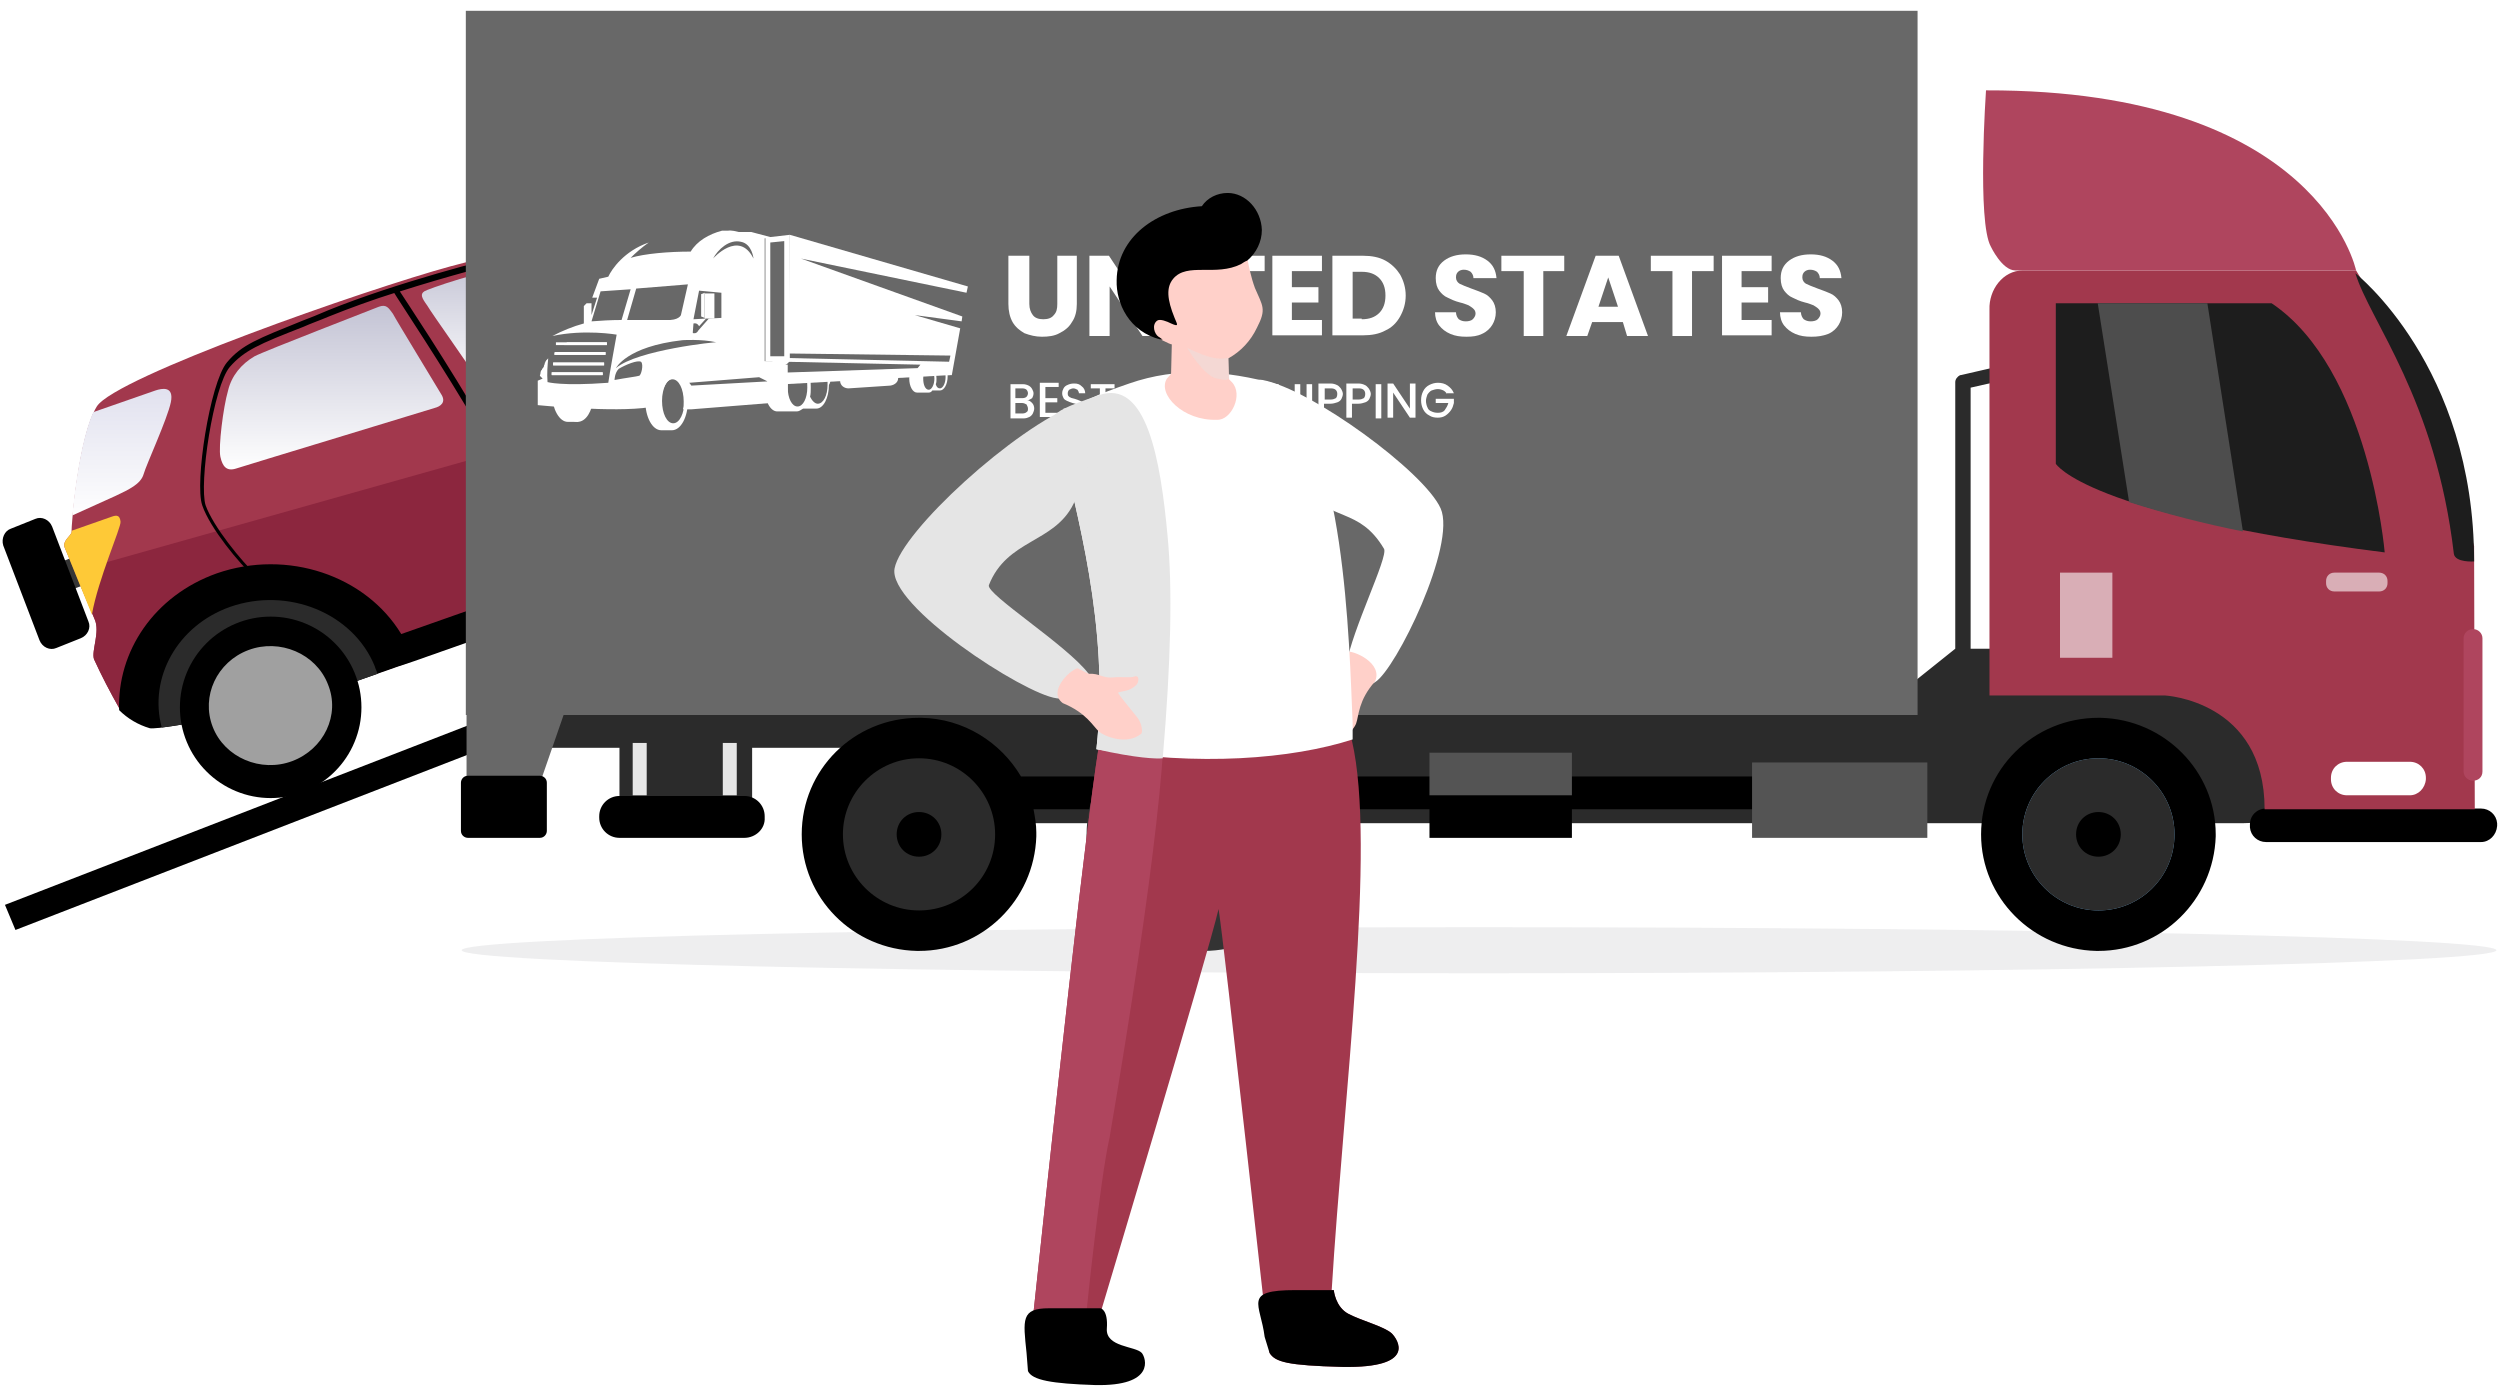 <svg xmlns="http://www.w3.org/2000/svg" xmlns:xlink="http://www.w3.org/1999/xlink" width="360" zoomAndPan="magnify" viewBox="0 0 270 150" height="200" preserveAspectRatio="xMidYMid meet" version="1.0"><defs><clipPath id="583be93f5a"><path d="M 45 28 L 80 28 L 80 43 L 45 43 Z M 45 28 " clip-rule="nonzero"/></clipPath><clipPath id="c6869e3409"><path d="M 57.59 28.227 C 59.625 27.848 64.449 28.375 68.297 29.43 C 72.145 30.488 77.949 32.297 78.629 32.598 C 79.309 32.898 80.211 34.105 78.477 34.707 C 76.742 35.312 53.816 41.945 52.988 42.172 C 52.156 42.398 51.855 41.566 51.254 40.512 C 50.648 39.457 46.652 33.879 46.125 32.973 C 45.523 32.145 45.371 31.77 45.824 31.465 C 46.125 31.242 51.855 29.207 57.59 28.227 Z M 57.59 28.227 " clip-rule="nonzero"/></clipPath><linearGradient x1="-115.227" gradientTransform="matrix(33.919, 0, 0, -14.104, 3970.89, 6624.241)" y1="467.697" x2="-115.227" gradientUnits="userSpaceOnUse" y2="466.666" id="7779233957"><stop stop-opacity="1" stop-color="rgb(76.9%, 76.9%, 83.499%)" offset="0"/><stop stop-opacity="1" stop-color="rgb(77.069%, 77.069%, 83.621%)" offset="0.031"/><stop stop-opacity="1" stop-color="rgb(77.426%, 77.426%, 83.876%)" offset="0.047"/><stop stop-opacity="1" stop-color="rgb(77.798%, 77.798%, 84.142%)" offset="0.062"/><stop stop-opacity="1" stop-color="rgb(78.171%, 78.171%, 84.407%)" offset="0.078"/><stop stop-opacity="1" stop-color="rgb(78.543%, 78.543%, 84.674%)" offset="0.094"/><stop stop-opacity="1" stop-color="rgb(78.915%, 78.915%, 84.94%)" offset="0.109"/><stop stop-opacity="1" stop-color="rgb(79.288%, 79.288%, 85.205%)" offset="0.125"/><stop stop-opacity="1" stop-color="rgb(79.66%, 79.66%, 85.471%)" offset="0.141"/><stop stop-opacity="1" stop-color="rgb(80.032%, 80.032%, 85.738%)" offset="0.156"/><stop stop-opacity="1" stop-color="rgb(80.405%, 80.405%, 86.003%)" offset="0.172"/><stop stop-opacity="1" stop-color="rgb(80.777%, 80.777%, 86.269%)" offset="0.188"/><stop stop-opacity="1" stop-color="rgb(81.149%, 81.149%, 86.536%)" offset="0.203"/><stop stop-opacity="1" stop-color="rgb(81.522%, 81.522%, 86.801%)" offset="0.219"/><stop stop-opacity="1" stop-color="rgb(81.894%, 81.894%, 87.067%)" offset="0.234"/><stop stop-opacity="1" stop-color="rgb(82.266%, 82.266%, 87.332%)" offset="0.25"/><stop stop-opacity="1" stop-color="rgb(82.639%, 82.639%, 87.599%)" offset="0.266"/><stop stop-opacity="1" stop-color="rgb(83.011%, 83.011%, 87.865%)" offset="0.281"/><stop stop-opacity="1" stop-color="rgb(83.383%, 83.383%, 88.13%)" offset="0.297"/><stop stop-opacity="1" stop-color="rgb(83.755%, 83.755%, 88.397%)" offset="0.312"/><stop stop-opacity="1" stop-color="rgb(84.128%, 84.128%, 88.663%)" offset="0.328"/><stop stop-opacity="1" stop-color="rgb(84.5%, 84.5%, 88.928%)" offset="0.344"/><stop stop-opacity="1" stop-color="rgb(84.872%, 84.872%, 89.194%)" offset="0.359"/><stop stop-opacity="1" stop-color="rgb(85.245%, 85.245%, 89.461%)" offset="0.375"/><stop stop-opacity="1" stop-color="rgb(85.617%, 85.617%, 89.726%)" offset="0.391"/><stop stop-opacity="1" stop-color="rgb(85.989%, 85.989%, 89.992%)" offset="0.406"/><stop stop-opacity="1" stop-color="rgb(86.362%, 86.362%, 90.259%)" offset="0.422"/><stop stop-opacity="1" stop-color="rgb(86.734%, 86.734%, 90.524%)" offset="0.438"/><stop stop-opacity="1" stop-color="rgb(87.106%, 87.106%, 90.79%)" offset="0.453"/><stop stop-opacity="1" stop-color="rgb(87.479%, 87.479%, 91.055%)" offset="0.469"/><stop stop-opacity="1" stop-color="rgb(87.851%, 87.851%, 91.322%)" offset="0.484"/><stop stop-opacity="1" stop-color="rgb(88.223%, 88.223%, 91.588%)" offset="0.5"/><stop stop-opacity="1" stop-color="rgb(88.596%, 88.596%, 91.853%)" offset="0.516"/><stop stop-opacity="1" stop-color="rgb(88.968%, 88.968%, 92.119%)" offset="0.531"/><stop stop-opacity="1" stop-color="rgb(89.34%, 89.34%, 92.386%)" offset="0.547"/><stop stop-opacity="1" stop-color="rgb(89.713%, 89.713%, 92.651%)" offset="0.562"/><stop stop-opacity="1" stop-color="rgb(90.085%, 90.085%, 92.917%)" offset="0.578"/><stop stop-opacity="1" stop-color="rgb(90.457%, 90.457%, 93.184%)" offset="0.594"/><stop stop-opacity="1" stop-color="rgb(90.829%, 90.829%, 93.449%)" offset="0.609"/><stop stop-opacity="1" stop-color="rgb(91.202%, 91.202%, 93.715%)" offset="0.625"/><stop stop-opacity="1" stop-color="rgb(91.574%, 91.574%, 93.98%)" offset="0.641"/><stop stop-opacity="1" stop-color="rgb(91.946%, 91.946%, 94.247%)" offset="0.656"/><stop stop-opacity="1" stop-color="rgb(92.319%, 92.319%, 94.513%)" offset="0.672"/><stop stop-opacity="1" stop-color="rgb(92.691%, 92.691%, 94.778%)" offset="0.688"/><stop stop-opacity="1" stop-color="rgb(93.063%, 93.063%, 95.045%)" offset="0.703"/><stop stop-opacity="1" stop-color="rgb(93.436%, 93.436%, 95.311%)" offset="0.719"/><stop stop-opacity="1" stop-color="rgb(93.808%, 93.808%, 95.576%)" offset="0.734"/><stop stop-opacity="1" stop-color="rgb(94.18%, 94.18%, 95.842%)" offset="0.75"/><stop stop-opacity="1" stop-color="rgb(94.553%, 94.553%, 96.109%)" offset="0.766"/><stop stop-opacity="1" stop-color="rgb(94.925%, 94.925%, 96.375%)" offset="0.781"/><stop stop-opacity="1" stop-color="rgb(95.297%, 95.297%, 96.64%)" offset="0.797"/><stop stop-opacity="1" stop-color="rgb(95.67%, 95.67%, 96.907%)" offset="0.812"/><stop stop-opacity="1" stop-color="rgb(96.042%, 96.042%, 97.173%)" offset="0.828"/><stop stop-opacity="1" stop-color="rgb(96.414%, 96.414%, 97.438%)" offset="0.844"/><stop stop-opacity="1" stop-color="rgb(96.786%, 96.786%, 97.704%)" offset="0.859"/><stop stop-opacity="1" stop-color="rgb(97.159%, 97.159%, 97.971%)" offset="0.875"/><stop stop-opacity="1" stop-color="rgb(97.531%, 97.531%, 98.236%)" offset="0.891"/><stop stop-opacity="1" stop-color="rgb(97.903%, 97.903%, 98.502%)" offset="0.906"/><stop stop-opacity="1" stop-color="rgb(98.276%, 98.276%, 98.769%)" offset="0.922"/><stop stop-opacity="1" stop-color="rgb(98.648%, 98.648%, 99.034%)" offset="0.938"/><stop stop-opacity="1" stop-color="rgb(99.02%, 99.02%, 99.3%)" offset="0.953"/><stop stop-opacity="1" stop-color="rgb(99.393%, 99.393%, 99.565%)" offset="0.969"/><stop stop-opacity="1" stop-color="rgb(99.765%, 99.765%, 99.832%)" offset="0.984"/><stop stop-opacity="1" stop-color="rgb(99.976%, 99.976%, 99.982%)" offset="1"/></linearGradient><clipPath id="2ed15097cf"><path d="M 23 33 L 48 33 L 48 51 L 23 51 Z M 23 33 " clip-rule="nonzero"/></clipPath><clipPath id="2a96993885"><path d="M 40.922 33.125 C 40.395 33.352 28.629 37.875 27.496 38.477 C 26.066 39.305 25.008 40.586 24.633 42.172 C 24.105 43.98 23.574 48.277 23.801 49.332 C 24.027 50.387 24.48 50.914 25.461 50.613 C 26.367 50.312 46.277 44.281 46.953 44.055 C 47.559 43.902 48.238 43.453 47.633 42.547 C 47.105 41.645 42.73 34.48 42.43 33.879 C 41.977 33.277 41.75 32.824 40.922 33.125 Z M 40.922 33.125 " clip-rule="nonzero"/></clipPath><linearGradient x1="-114.162" gradientTransform="matrix(24.12, 0, 0, -17.668, 2789.363, 8357.339)" y1="471.165" x2="-114.162" gradientUnits="userSpaceOnUse" y2="470.141" id="5e75b7206c"><stop stop-opacity="1" stop-color="rgb(76.9%, 76.9%, 83.499%)" offset="0"/><stop stop-opacity="1" stop-color="rgb(76.939%, 76.939%, 83.528%)" offset="0.016"/><stop stop-opacity="1" stop-color="rgb(77.164%, 77.164%, 83.688%)" offset="0.031"/><stop stop-opacity="1" stop-color="rgb(77.534%, 77.534%, 83.952%)" offset="0.047"/><stop stop-opacity="1" stop-color="rgb(77.904%, 77.904%, 84.216%)" offset="0.062"/><stop stop-opacity="1" stop-color="rgb(78.273%, 78.273%, 84.48%)" offset="0.078"/><stop stop-opacity="1" stop-color="rgb(78.642%, 78.642%, 84.744%)" offset="0.094"/><stop stop-opacity="1" stop-color="rgb(79.013%, 79.013%, 85.008%)" offset="0.109"/><stop stop-opacity="1" stop-color="rgb(79.382%, 79.382%, 85.272%)" offset="0.125"/><stop stop-opacity="1" stop-color="rgb(79.752%, 79.752%, 85.536%)" offset="0.141"/><stop stop-opacity="1" stop-color="rgb(80.121%, 80.121%, 85.8%)" offset="0.156"/><stop stop-opacity="1" stop-color="rgb(80.49%, 80.49%, 86.064%)" offset="0.172"/><stop stop-opacity="1" stop-color="rgb(80.861%, 80.861%, 86.328%)" offset="0.188"/><stop stop-opacity="1" stop-color="rgb(81.23%, 81.23%, 86.592%)" offset="0.203"/><stop stop-opacity="1" stop-color="rgb(81.599%, 81.599%, 86.856%)" offset="0.219"/><stop stop-opacity="1" stop-color="rgb(81.969%, 81.969%, 87.12%)" offset="0.234"/><stop stop-opacity="1" stop-color="rgb(82.338%, 82.338%, 87.384%)" offset="0.25"/><stop stop-opacity="1" stop-color="rgb(82.709%, 82.709%, 87.648%)" offset="0.266"/><stop stop-opacity="1" stop-color="rgb(83.078%, 83.078%, 87.912%)" offset="0.281"/><stop stop-opacity="1" stop-color="rgb(83.447%, 83.447%, 88.176%)" offset="0.297"/><stop stop-opacity="1" stop-color="rgb(83.817%, 83.817%, 88.44%)" offset="0.312"/><stop stop-opacity="1" stop-color="rgb(84.186%, 84.186%, 88.704%)" offset="0.328"/><stop stop-opacity="1" stop-color="rgb(84.557%, 84.557%, 88.968%)" offset="0.344"/><stop stop-opacity="1" stop-color="rgb(84.926%, 84.926%, 89.232%)" offset="0.359"/><stop stop-opacity="1" stop-color="rgb(85.295%, 85.295%, 89.496%)" offset="0.375"/><stop stop-opacity="1" stop-color="rgb(85.664%, 85.664%, 89.76%)" offset="0.391"/><stop stop-opacity="1" stop-color="rgb(86.034%, 86.034%, 90.024%)" offset="0.406"/><stop stop-opacity="1" stop-color="rgb(86.404%, 86.404%, 90.288%)" offset="0.422"/><stop stop-opacity="1" stop-color="rgb(86.774%, 86.774%, 90.552%)" offset="0.438"/><stop stop-opacity="1" stop-color="rgb(87.143%, 87.143%, 90.816%)" offset="0.453"/><stop stop-opacity="1" stop-color="rgb(87.512%, 87.512%, 91.08%)" offset="0.469"/><stop stop-opacity="1" stop-color="rgb(87.881%, 87.881%, 91.344%)" offset="0.484"/><stop stop-opacity="1" stop-color="rgb(88.252%, 88.252%, 91.608%)" offset="0.5"/><stop stop-opacity="1" stop-color="rgb(88.622%, 88.622%, 91.872%)" offset="0.516"/><stop stop-opacity="1" stop-color="rgb(88.991%, 88.991%, 92.136%)" offset="0.531"/><stop stop-opacity="1" stop-color="rgb(89.36%, 89.36%, 92.4%)" offset="0.547"/><stop stop-opacity="1" stop-color="rgb(89.731%, 89.731%, 92.664%)" offset="0.562"/><stop stop-opacity="1" stop-color="rgb(90.1%, 90.1%, 92.928%)" offset="0.578"/><stop stop-opacity="1" stop-color="rgb(90.469%, 90.469%, 93.192%)" offset="0.594"/><stop stop-opacity="1" stop-color="rgb(90.839%, 90.839%, 93.456%)" offset="0.609"/><stop stop-opacity="1" stop-color="rgb(91.208%, 91.208%, 93.719%)" offset="0.625"/><stop stop-opacity="1" stop-color="rgb(91.579%, 91.579%, 93.983%)" offset="0.641"/><stop stop-opacity="1" stop-color="rgb(91.948%, 91.948%, 94.247%)" offset="0.656"/><stop stop-opacity="1" stop-color="rgb(92.317%, 92.317%, 94.511%)" offset="0.672"/><stop stop-opacity="1" stop-color="rgb(92.686%, 92.686%, 94.775%)" offset="0.688"/><stop stop-opacity="1" stop-color="rgb(93.056%, 93.056%, 95.039%)" offset="0.703"/><stop stop-opacity="1" stop-color="rgb(93.427%, 93.427%, 95.303%)" offset="0.719"/><stop stop-opacity="1" stop-color="rgb(93.796%, 93.796%, 95.567%)" offset="0.734"/><stop stop-opacity="1" stop-color="rgb(94.165%, 94.165%, 95.831%)" offset="0.75"/><stop stop-opacity="1" stop-color="rgb(94.534%, 94.534%, 96.095%)" offset="0.766"/><stop stop-opacity="1" stop-color="rgb(94.904%, 94.904%, 96.359%)" offset="0.781"/><stop stop-opacity="1" stop-color="rgb(95.274%, 95.274%, 96.623%)" offset="0.797"/><stop stop-opacity="1" stop-color="rgb(95.644%, 95.644%, 96.887%)" offset="0.812"/><stop stop-opacity="1" stop-color="rgb(96.013%, 96.013%, 97.151%)" offset="0.828"/><stop stop-opacity="1" stop-color="rgb(96.382%, 96.382%, 97.415%)" offset="0.844"/><stop stop-opacity="1" stop-color="rgb(96.751%, 96.751%, 97.679%)" offset="0.859"/><stop stop-opacity="1" stop-color="rgb(97.122%, 97.122%, 97.943%)" offset="0.875"/><stop stop-opacity="1" stop-color="rgb(97.491%, 97.491%, 98.207%)" offset="0.891"/><stop stop-opacity="1" stop-color="rgb(97.861%, 97.861%, 98.471%)" offset="0.906"/><stop stop-opacity="1" stop-color="rgb(98.23%, 98.23%, 98.735%)" offset="0.922"/><stop stop-opacity="1" stop-color="rgb(98.599%, 98.599%, 98.999%)" offset="0.938"/><stop stop-opacity="1" stop-color="rgb(98.97%, 98.97%, 99.263%)" offset="0.953"/><stop stop-opacity="1" stop-color="rgb(99.339%, 99.339%, 99.527%)" offset="0.969"/><stop stop-opacity="1" stop-color="rgb(99.709%, 99.709%, 99.791%)" offset="0.984"/><stop stop-opacity="1" stop-color="rgb(99.947%, 99.947%, 99.962%)" offset="1"/></linearGradient><clipPath id="954ea068dd"><path d="M 7 42 L 19 42 L 19 56 L 7 56 Z M 7 42 " clip-rule="nonzero"/></clipPath><clipPath id="c3ec0ffd06"><path d="M 15.508 51.215 C 15.207 52.27 13.922 52.875 12.488 53.551 C 11.512 54.004 9.172 55.059 7.816 55.664 C 8.039 52.875 8.797 47.297 10.078 44.508 L 16.789 42.172 C 17.469 41.945 18.824 41.645 18.449 43.453 C 18.07 45.262 15.809 50.16 15.508 51.215 Z M 15.508 51.215 " clip-rule="nonzero"/></clipPath><linearGradient x1="-109.533" gradientTransform="matrix(10.698, 0, 0, -13.664, 1184.993, 6424.987)" y1="467.153" x2="-109.533" gradientUnits="userSpaceOnUse" y2="466.127" id="85cddef640"><stop stop-opacity="1" stop-color="rgb(88.599%, 88.599%, 93.7%)" offset="0"/><stop stop-opacity="1" stop-color="rgb(88.635%, 88.635%, 93.719%)" offset="0.031"/><stop stop-opacity="1" stop-color="rgb(88.855%, 88.855%, 93.84%)" offset="0.062"/><stop stop-opacity="1" stop-color="rgb(89.221%, 89.221%, 94.043%)" offset="0.094"/><stop stop-opacity="1" stop-color="rgb(89.586%, 89.586%, 94.244%)" offset="0.125"/><stop stop-opacity="1" stop-color="rgb(89.952%, 89.952%, 94.446%)" offset="0.156"/><stop stop-opacity="1" stop-color="rgb(90.317%, 90.317%, 94.649%)" offset="0.188"/><stop stop-opacity="1" stop-color="rgb(90.683%, 90.683%, 94.85%)" offset="0.219"/><stop stop-opacity="1" stop-color="rgb(91.048%, 91.048%, 95.053%)" offset="0.25"/><stop stop-opacity="1" stop-color="rgb(91.414%, 91.414%, 95.255%)" offset="0.281"/><stop stop-opacity="1" stop-color="rgb(91.779%, 91.779%, 95.456%)" offset="0.312"/><stop stop-opacity="1" stop-color="rgb(92.145%, 92.145%, 95.659%)" offset="0.344"/><stop stop-opacity="1" stop-color="rgb(92.511%, 92.511%, 95.86%)" offset="0.375"/><stop stop-opacity="1" stop-color="rgb(92.876%, 92.876%, 96.063%)" offset="0.406"/><stop stop-opacity="1" stop-color="rgb(93.242%, 93.242%, 96.265%)" offset="0.438"/><stop stop-opacity="1" stop-color="rgb(93.607%, 93.607%, 96.466%)" offset="0.469"/><stop stop-opacity="1" stop-color="rgb(93.973%, 93.973%, 96.669%)" offset="0.5"/><stop stop-opacity="1" stop-color="rgb(94.337%, 94.337%, 96.87%)" offset="0.531"/><stop stop-opacity="1" stop-color="rgb(94.704%, 94.704%, 97.072%)" offset="0.562"/><stop stop-opacity="1" stop-color="rgb(95.068%, 95.068%, 97.275%)" offset="0.594"/><stop stop-opacity="1" stop-color="rgb(95.435%, 95.435%, 97.476%)" offset="0.625"/><stop stop-opacity="1" stop-color="rgb(95.801%, 95.801%, 97.679%)" offset="0.656"/><stop stop-opacity="1" stop-color="rgb(96.165%, 96.165%, 97.881%)" offset="0.688"/><stop stop-opacity="1" stop-color="rgb(96.532%, 96.532%, 98.082%)" offset="0.719"/><stop stop-opacity="1" stop-color="rgb(96.896%, 96.896%, 98.285%)" offset="0.75"/><stop stop-opacity="1" stop-color="rgb(97.263%, 97.263%, 98.486%)" offset="0.781"/><stop stop-opacity="1" stop-color="rgb(97.627%, 97.627%, 98.689%)" offset="0.812"/><stop stop-opacity="1" stop-color="rgb(97.993%, 97.993%, 98.891%)" offset="0.844"/><stop stop-opacity="1" stop-color="rgb(98.358%, 98.358%, 99.092%)" offset="0.875"/><stop stop-opacity="1" stop-color="rgb(98.724%, 98.724%, 99.295%)" offset="0.906"/><stop stop-opacity="1" stop-color="rgb(99.091%, 99.091%, 99.496%)" offset="0.938"/><stop stop-opacity="1" stop-color="rgb(99.455%, 99.455%, 99.698%)" offset="0.969"/><stop stop-opacity="1" stop-color="rgb(99.818%, 99.818%, 99.899%)" offset="1"/></linearGradient><clipPath id="406ff66f81"><path d="M 111 51 L 152 51 L 152 149.586 L 111 149.586 Z M 111 51 " clip-rule="nonzero"/></clipPath><clipPath id="3a57a8dafb"><path d="M 111 51 L 141 51 L 141 149.586 L 111 149.586 Z M 111 51 " clip-rule="nonzero"/></clipPath><clipPath id="05c237ce4a"><path d="M 110 139 L 152 139 L 152 149.586 L 110 149.586 Z M 110 139 " clip-rule="nonzero"/></clipPath></defs><rect x="-27" width="324" fill="#ffffff" y="-15" height="180" fill-opacity="1"/><rect x="-27" width="324" fill="#ffffff" y="-15" height="180" fill-opacity="1"/><path fill="#000000" d="M 58.078 78.578 L 56.945 75.863 L 0.535 97.723 L 1.668 100.438 Z M 58.078 78.578 " fill-opacity="1" fill-rule="nonzero"/><path fill="#363636" d="M 3.969 61.695 L 9.625 59.508 L 10.754 62.523 L 5.102 64.707 Z M 3.969 61.695 " fill-opacity="1" fill-rule="nonzero"/><path fill="#000000" d="M 1.18 57.094 L 3.816 56.039 C 4.496 55.738 5.324 56.117 5.629 56.871 L 9.551 67.121 C 9.852 67.801 9.473 68.629 8.719 68.93 L 6.078 69.984 C 5.402 70.285 4.57 69.91 4.27 69.156 L 0.348 58.906 C 0.121 58.152 0.5 57.32 1.18 57.094 Z M 1.18 57.094 " fill-opacity="1" fill-rule="nonzero"/><path fill="#a2384d" d="M 118.145 41.719 C 118.145 41.719 116.262 46.164 112.793 47.371 L 34.359 74.961 C 31.191 76.09 17.543 78.805 16.262 78.578 C 14.98 78.203 13.773 77.449 12.867 76.469 C 11.887 74.734 10.98 73 10.152 71.191 C 9.852 70.285 10.832 68.25 10.227 66.895 L 6.984 59.129 C 6.684 58.375 7.816 57.773 7.738 57.398 C 7.664 56.945 8.492 47.07 10.453 43.902 C 12.414 40.738 39.562 31.242 48.688 28.754 C 57.812 26.266 63.773 26.492 70.859 28.074 C 78.023 29.656 82.477 30.637 83.379 30.637 C 84.359 30.637 93.031 28.527 98.234 27.848 C 103.363 27.172 106.305 27.02 107.285 27.32 C 108.266 27.621 110.453 28.227 112.867 31.391 C 112.867 31.391 114.148 31.465 114.602 31.918 C 115.055 32.219 118.07 37.875 118.145 41.719 Z M 118.145 41.719 " fill-opacity="1" fill-rule="nonzero"/><path fill="#8c263e" d="M 114.527 31.691 C 114.527 31.691 114.602 31.691 114.602 31.77 C 115.055 32.219 118.07 37.949 118.145 41.719 C 118.145 41.719 116.262 46.164 112.793 47.371 L 34.359 74.961 C 31.191 76.09 17.543 78.805 16.262 78.578 C 14.98 78.203 13.773 77.449 12.867 76.469 C 11.887 74.734 10.98 73 10.152 71.191 C 9.852 70.285 10.832 68.25 10.227 66.895 L 8.039 61.695 Z M 114.527 31.691 " fill-opacity="1" fill-rule="nonzero"/><path stroke-linecap="butt" transform="matrix(0.754, 0, 0, 0.754, 0.273, 26.718)" fill-opacity="1" fill="#000000" fill-rule="nonzero" stroke-linejoin="miter" d="M 36.398 47.299 C 34 45.102 29.898 40.101 28.8 36.898 C 27.702 33.799 29.898 19.502 32.301 16.6 C 34.399 14.102 36.6 13.299 43.002 10.702 C 44.101 10.298 45.302 9.801 46.701 9.2 C 56.299 5.297 69.802 1.8 72.698 1.198 C 76.702 0.499 80.7 0.499 84.699 1.1 C 90.299 2.002 95.799 3.199 101.202 5.002 C 106.599 6.8 108.2 7.702 110.199 10.899 C 112.302 14.102 117.098 27 119.098 34.198 L 118.699 34.302 C 116.601 27.099 111.898 14.299 109.8 11.101 C 107.801 7.899 106.2 7.101 101 5.401 C 95.603 3.701 90.102 2.401 84.502 1.603 C 80.602 1.001 76.598 1.001 72.698 1.701 C 70.698 2.1 63.799 3.898 56.599 6.199 C 57.501 7.598 63.602 16.698 69.098 26.202 C 75.101 36.401 79.499 48.802 79.499 48.9 L 79.1 48.999 C 79.1 48.9 74.599 36.499 68.699 26.301 C 63.1 16.698 56.9 7.5 56.2 6.298 C 52.999 7.298 49.7 8.5 46.701 9.702 C 45.302 10.298 44.101 10.702 43.002 11.2 C 36.6 13.698 34.503 14.599 32.4 16.999 C 30.001 19.802 27.898 33.898 28.898 37.002 C 30.001 40.101 34 44.998 36.398 47.299 Z M 36.398 47.299 " stroke="#000000" stroke-width="0.4" stroke-opacity="1" stroke-miterlimit="4"/><path fill="#0035a3" d="M 97.18 29.656 C 96.352 29.883 95.52 30.035 94.691 30.184 C 93.484 30.41 92.355 30.711 91.223 31.09 C 90.469 31.316 90.016 31.465 89.789 31.391 C 89.562 31.316 89.262 31.316 89.035 31.316 C 87.754 31.164 85.566 31.016 84.512 30.262 L 84.965 30.184 C 86.02 30.711 87.98 30.938 89.109 31.016 C 89.414 31.016 89.641 31.09 89.941 31.09 C 90.395 31.09 90.77 30.938 91.223 30.789 C 92.355 30.41 93.562 30.109 94.766 29.883 C 95.52 29.734 96.352 29.508 97.258 29.355 C 99.895 28.676 102.535 28.227 105.25 28 C 107.211 27.926 108.645 27.926 109.625 28 C 109.773 28.074 109.926 28.227 110.152 28.301 C 108.566 28.227 106.91 28.227 105.324 28.301 C 102.461 28.527 99.82 28.98 97.18 29.656 Z M 97.18 29.656 " fill-opacity="1" fill-rule="nonzero"/><path fill="#000000" d="M 23.426 61.918 C 31.043 59.281 39.488 62.145 43.336 68.477 L 90.242 51.969 C 88.582 44.883 92.73 37.496 100.348 34.859 C 106.156 32.75 112.715 33.953 117.391 38.023 C 117.77 39.23 117.996 40.512 118.07 41.793 C 118.07 41.793 116.184 46.242 112.715 47.445 L 93.258 54.305 L 91.297 54.984 L 44.691 71.418 L 42.883 72.02 L 34.285 75.035 C 31.117 76.168 17.469 78.879 16.184 78.652 C 14.902 78.277 13.773 77.598 12.867 76.695 C 12.641 70.363 16.637 64.332 23.426 61.918 Z M 23.426 61.918 " fill-opacity="1" fill-rule="nonzero"/><path fill="#4d4d4d" d="M 116.938 43.754 C 116.035 45.109 114.602 46.77 112.715 47.371 L 95.219 53.551 C 95.07 53.328 94.992 53.023 94.844 52.801 C 92.43 47.07 95.598 40.586 101.855 38.402 C 107.738 36.367 114.223 38.703 116.938 43.754 Z M 116.938 43.754 " fill-opacity="1" fill-rule="nonzero"/><path fill="#2b2b2b" d="M 17.469 78.578 C 16.035 73.227 19.125 67.574 24.859 65.539 C 31.117 63.352 38.133 66.215 40.469 71.945 C 40.543 72.246 40.695 72.473 40.77 72.773 L 34.285 75.035 C 31.645 75.941 21.164 78.125 17.469 78.578 Z M 17.469 78.578 " fill-opacity="1" fill-rule="nonzero"/><path fill="#404040" d="M 115.012 44.996 C 115.223 45.547 115.371 46.113 115.461 46.695 C 115.551 47.281 115.578 47.871 115.543 48.469 C 115.504 49.062 115.41 49.656 115.25 50.238 C 115.09 50.824 114.875 51.395 114.598 51.945 C 114.32 52.496 113.992 53.02 113.609 53.52 C 113.227 54.016 112.797 54.477 112.324 54.898 C 111.848 55.32 111.336 55.699 110.789 56.031 C 110.238 56.363 109.664 56.645 109.062 56.875 C 108.461 57.105 107.848 57.281 107.215 57.398 C 106.586 57.516 105.949 57.578 105.316 57.578 C 104.68 57.582 104.051 57.523 103.438 57.41 C 102.82 57.297 102.223 57.125 101.648 56.898 C 101.074 56.676 100.535 56.395 100.023 56.066 C 99.516 55.738 99.047 55.363 98.625 54.941 C 98.199 54.523 97.824 54.062 97.5 53.57 C 97.176 53.074 96.91 52.555 96.699 52.004 C 96.488 51.453 96.34 50.887 96.25 50.301 C 96.16 49.719 96.133 49.125 96.168 48.531 C 96.203 47.934 96.301 47.344 96.461 46.758 C 96.617 46.172 96.836 45.605 97.113 45.055 C 97.387 44.5 97.719 43.977 98.102 43.48 C 98.484 42.984 98.91 42.523 99.387 42.102 C 99.859 41.676 100.371 41.301 100.922 40.965 C 101.469 40.633 102.043 40.352 102.645 40.121 C 103.246 39.891 103.863 39.719 104.492 39.598 C 105.125 39.48 105.758 39.422 106.395 39.418 C 107.031 39.418 107.656 39.473 108.273 39.586 C 108.891 39.703 109.484 39.871 110.059 40.098 C 110.633 40.324 111.176 40.602 111.684 40.934 C 112.195 41.262 112.66 41.637 113.086 42.055 C 113.512 42.477 113.883 42.934 114.207 43.43 C 114.531 43.922 114.801 44.445 115.012 44.996 Z M 115.012 44.996 " fill-opacity="1" fill-rule="nonzero"/><path fill="#eeeeee" d="M 99.973 50.988 C 101.254 54.156 105.176 55.738 108.566 54.531 C 112.035 53.328 113.773 49.785 112.414 46.617 C 111.133 43.453 107.211 41.867 103.816 43.074 C 100.348 44.281 98.613 47.824 99.973 50.988 Z M 99.973 50.988 " fill-opacity="1" fill-rule="nonzero"/><path fill="#000000" d="M 39.035 76.391 C 39.035 77.035 38.973 77.672 38.848 78.305 C 38.723 78.934 38.535 79.547 38.289 80.141 C 38.043 80.738 37.742 81.301 37.383 81.836 C 37.027 82.371 36.621 82.867 36.164 83.32 C 35.711 83.777 35.215 84.184 34.68 84.539 C 34.145 84.898 33.578 85.199 32.984 85.445 C 32.391 85.691 31.777 85.879 31.145 86.004 C 30.512 86.129 29.875 86.191 29.23 86.191 C 28.59 86.191 27.949 86.129 27.32 86.004 C 26.688 85.879 26.074 85.691 25.48 85.445 C 24.887 85.199 24.32 84.898 23.785 84.539 C 23.25 84.184 22.754 83.777 22.301 83.32 C 21.844 82.867 21.438 82.371 21.082 81.836 C 20.723 81.301 20.422 80.738 20.176 80.141 C 19.93 79.547 19.742 78.934 19.617 78.305 C 19.492 77.672 19.43 77.035 19.43 76.391 C 19.43 75.75 19.492 75.113 19.617 74.48 C 19.742 73.848 19.93 73.238 20.176 72.641 C 20.422 72.047 20.723 71.484 21.082 70.949 C 21.438 70.414 21.844 69.918 22.301 69.465 C 22.754 69.008 23.25 68.602 23.785 68.246 C 24.32 67.887 24.887 67.586 25.48 67.34 C 26.074 67.094 26.688 66.906 27.32 66.781 C 27.949 66.656 28.59 66.594 29.23 66.594 C 29.875 66.594 30.512 66.656 31.145 66.781 C 31.777 66.906 32.391 67.094 32.984 67.34 C 33.578 67.586 34.145 67.887 34.68 68.246 C 35.215 68.602 35.711 69.008 36.164 69.465 C 36.621 69.918 37.027 70.414 37.383 70.949 C 37.742 71.484 38.043 72.047 38.289 72.641 C 38.535 73.238 38.723 73.848 38.848 74.48 C 38.973 75.113 39.035 75.75 39.035 76.391 Z M 39.035 76.391 " fill-opacity="1" fill-rule="nonzero"/><path fill="#a0a0a0" d="M 22.973 78.504 C 24.254 81.82 28.176 83.477 31.57 82.195 C 34.965 80.914 36.773 77.223 35.418 73.906 C 34.133 70.59 30.211 68.93 26.82 70.211 C 23.426 71.492 21.691 75.188 22.973 78.504 Z M 22.973 78.504 " fill-opacity="1" fill-rule="nonzero"/><path fill="#ffffff" d="M 99.82 28.754 C 100.121 28.676 104.871 27.32 108.645 28 C 110.078 28.828 111.359 29.961 112.34 31.242 C 110.605 31.316 108.793 31.242 107.059 30.938 C 104.117 30.488 99.441 28.902 99.82 28.754 Z M 99.82 28.754 " fill-opacity="1" fill-rule="nonzero"/><path fill="#fec937" d="M 6.984 59.129 C 6.684 58.375 7.816 57.773 7.738 57.398 L 7.738 57.32 L 12.039 55.812 C 12.641 55.586 12.941 55.664 13.02 56.34 C 13.094 56.945 10.605 62.523 9.926 66.367 Z M 6.984 59.129 " fill-opacity="1" fill-rule="nonzero"/><g clip-path="url(#583be93f5a)"><g clip-path="url(#c6869e3409)"><path fill="url(#7779233957)" d="M 45.371 42.398 L 45.371 27.848 L 80.211 27.848 L 80.211 42.398 Z M 45.371 42.398 " fill-rule="nonzero"/></g></g><g clip-path="url(#2ed15097cf)"><g clip-path="url(#2a96993885)"><path fill="url(#5e75b7206c)" d="M 23.574 50.914 L 23.574 32.824 L 48.238 32.824 L 48.238 50.914 Z M 23.574 50.914 " fill-rule="nonzero"/></g></g><g clip-path="url(#954ea068dd)"><g clip-path="url(#c3ec0ffd06)"><path fill="url(#85cddef640)" d="M 7.816 55.664 L 7.816 41.645 L 18.824 41.645 L 18.824 55.664 Z M 7.816 55.664 " fill-rule="nonzero"/></g></g><path fill="#c7c8ca" d="M 49.855 102.625 C 49.855 103.98 99.027 105.113 159.734 105.113 C 220.445 105.113 269.613 103.98 269.613 102.625 C 269.613 101.266 220.445 100.137 159.734 100.137 C 99.027 100.137 49.855 101.266 49.855 102.625 Z M 49.855 102.625 " fill-opacity="0.303" fill-rule="nonzero"/><path fill="#2b2b2b" d="M 218.633 39.758 C 218.711 40.137 218.484 40.512 218.184 40.664 L 218.105 40.664 L 212.828 41.867 L 212.828 70.062 L 241.938 70.062 C 248.801 70.062 253.625 72.473 253.777 79.258 L 253.777 79.711 C 253.625 86.266 248.949 88.828 242.238 88.906 L 100.234 88.906 L 100.234 80.766 L 81.23 80.766 L 81.23 87.398 L 66.902 87.398 L 66.902 80.766 L 59.059 80.766 L 59.059 76.695 L 100.082 76.695 L 100.082 73.602 L 102.422 73.602 C 116.371 73.602 187.414 73.68 203.477 73.68 L 206.645 73.68 L 211.168 70.062 L 211.168 41.266 C 211.168 40.965 211.395 40.664 211.695 40.512 L 211.773 40.512 L 217.652 39.156 C 218.105 39.078 218.484 39.305 218.633 39.758 Z M 218.633 39.758 " fill-opacity="1" fill-rule="nonzero"/><path fill="#686868" d="M 207.098 1.164 L 207.098 77.223 L 60.867 77.223 L 58.227 84.836 L 50.387 84.836 L 50.387 77.223 L 50.309 77.223 L 50.309 1.164 Z M 207.098 1.164 " fill-opacity="1" fill-rule="nonzero"/><path fill="#000000" d="M 226.629 77.523 L 226.855 77.523 C 233.719 77.672 239.297 83.25 239.297 90.113 L 239.297 90.336 C 239.07 97.195 233.492 102.699 226.629 102.699 L 226.402 102.699 C 219.539 102.551 213.957 96.973 213.957 90.113 C 213.957 83.102 219.613 77.523 226.629 77.523 Z M 99.254 77.523 L 99.48 77.523 C 104.082 77.598 108.078 80.16 110.266 83.855 L 195.859 83.855 L 195.859 87.398 L 169.766 87.398 L 169.766 90.488 L 154.383 90.488 L 154.383 87.398 L 111.621 87.398 C 111.773 88.227 111.922 89.055 111.922 89.887 L 111.922 90.336 C 111.695 97.195 106.117 102.699 99.254 102.699 L 99.027 102.699 C 92.09 102.551 86.586 96.973 86.586 90.113 C 86.586 83.102 92.238 77.523 99.254 77.523 Z M 267.957 87.324 C 268.859 87.324 269.613 88 269.691 88.906 L 269.691 89.207 C 269.613 90.188 268.859 90.941 267.957 90.941 L 244.727 90.941 C 243.824 90.941 243.07 90.262 242.992 89.359 L 242.992 89.055 C 242.992 88.074 243.746 87.324 244.727 87.324 Z M 80.398 85.965 C 81.605 85.965 82.586 86.945 82.586 88.152 L 82.586 88.301 C 82.664 89.508 81.605 90.488 80.398 90.488 L 66.902 90.488 C 65.695 90.488 64.715 89.508 64.715 88.301 L 64.715 88.152 C 64.715 86.945 65.695 85.965 66.902 85.965 Z M 58.305 83.781 C 58.68 83.781 59.059 84.082 59.059 84.535 L 59.059 89.734 C 59.059 90.109 58.758 90.488 58.305 90.488 L 50.535 90.488 C 50.16 90.488 49.781 90.188 49.781 89.734 L 49.781 84.535 C 49.781 84.156 50.082 83.781 50.535 83.781 Z M 58.305 83.781 " fill-opacity="1" fill-rule="nonzero"/><path fill="#e6e6e6" d="M 78.062 80.238 L 79.57 80.238 L 79.57 85.891 L 78.062 85.891 Z M 78.062 80.238 " fill-opacity="1" fill-rule="nonzero"/><path fill="#e6e6e6" d="M 68.332 80.238 L 69.844 80.238 L 69.844 85.891 L 68.332 85.891 Z M 68.332 80.238 " fill-opacity="1" fill-rule="nonzero"/><path fill="#545454" d="M 189.223 82.348 L 208.152 82.348 L 208.152 90.488 L 189.223 90.488 Z M 189.223 82.348 " fill-opacity="1" fill-rule="nonzero"/><path fill="#545454" d="M 154.383 81.293 L 169.766 81.293 L 169.766 85.891 L 154.383 85.891 Z M 154.383 81.293 " fill-opacity="1" fill-rule="nonzero"/><path fill="#a2384d" d="M 218.484 29.207 L 254.457 29.207 L 261.016 40.137 L 267.203 58.98 L 267.277 87.398 L 244.578 87.398 C 244.578 75.637 233.793 75.109 233.793 75.109 L 214.863 75.109 L 214.863 33.426 C 214.789 31.316 216.297 29.207 218.484 29.207 Z M 218.484 29.207 " fill-opacity="1" fill-rule="nonzero"/><path fill="#ffffff" d="M 222.48 61.844 L 228.137 61.844 L 228.137 71.039 L 222.48 71.039 Z M 222.48 61.844 " fill-opacity="0.593" fill-rule="nonzero"/><path fill="#ffffff" d="M 260.262 85.891 L 253.477 85.891 C 252.496 85.891 251.742 85.137 251.742 84.156 L 251.742 84.004 C 251.742 83.027 252.496 82.273 253.477 82.273 L 260.262 82.273 C 261.242 82.273 261.996 83.027 261.996 84.004 L 261.996 84.156 C 261.922 85.137 261.168 85.891 260.262 85.891 Z M 260.262 85.891 " fill-opacity="1" fill-rule="nonzero"/><path fill="#af455e" d="M 267.125 84.309 L 267.051 84.309 C 266.523 84.309 266.07 83.855 266.07 83.328 L 266.07 68.93 C 266.07 68.402 266.523 67.949 267.051 67.949 L 267.125 67.949 C 267.652 67.949 268.105 68.402 268.105 68.93 L 268.105 83.328 C 268.105 83.93 267.652 84.309 267.125 84.309 Z M 267.125 84.309 " fill-opacity="1" fill-rule="nonzero"/><path fill="#af455e" d="M 254.457 29.207 C 254.457 29.207 250.461 9.684 214.488 9.758 C 214.488 9.758 213.508 24.004 215.016 26.641 C 215.016 26.641 216.223 29.207 217.652 29.207 Z M 254.457 29.207 " fill-opacity="1" fill-rule="nonzero"/><path fill="#ffffff" d="M 256.945 63.879 L 252.117 63.879 C 251.59 63.879 251.215 63.504 251.215 62.977 L 251.215 62.75 C 251.215 62.223 251.59 61.844 252.117 61.844 L 256.945 61.844 C 257.473 61.844 257.852 62.223 257.852 62.75 L 257.852 62.977 C 257.852 63.504 257.473 63.879 256.945 63.879 Z M 256.945 63.879 " fill-opacity="0.593" fill-rule="nonzero"/><path fill="#1d1d1d" d="M 222.027 32.75 L 222.027 50.086 C 222.027 50.086 225.27 55.586 257.547 59.66 C 257.547 59.66 255.891 39.832 245.332 32.75 Z M 222.027 32.75 " fill-opacity="1" fill-rule="nonzero"/><path fill="#1d1d1d" d="M 254.379 29.508 C 254.379 29.508 267.203 39.531 267.203 60.637 C 267.203 60.637 265.164 60.789 265.016 59.809 C 263.055 43.074 255.965 34.707 254.379 29.508 Z M 254.379 29.508 " fill-opacity="1" fill-rule="nonzero"/><path fill="#71b0e0" d="M 218.41 90.109 C 218.41 94.633 222.105 98.328 226.629 98.328 C 231.152 98.328 234.848 94.711 234.848 90.109 C 234.848 85.59 231.152 81.895 226.629 81.895 C 222.105 81.895 218.41 85.59 218.41 90.109 Z M 218.41 90.109 " fill-opacity="1" fill-rule="nonzero"/><path fill="#71b0e0" d="M 224.215 90.109 C 224.215 91.469 225.27 92.523 226.629 92.523 C 227.984 92.523 229.043 91.469 229.043 90.109 C 229.043 88.754 227.984 87.699 226.629 87.699 C 225.27 87.699 224.215 88.754 224.215 90.109 Z M 224.215 90.109 " fill-opacity="1" fill-rule="nonzero"/><path fill="#2b2b2b" d="M 218.41 90.109 C 218.41 94.633 222.105 98.328 226.629 98.328 C 231.152 98.328 234.848 94.711 234.848 90.109 C 234.848 85.59 231.152 81.895 226.629 81.895 C 222.105 81.895 218.41 85.59 218.41 90.109 Z M 218.41 90.109 " fill-opacity="1" fill-rule="nonzero"/><path fill="#000000" d="M 224.215 90.109 C 224.215 91.469 225.27 92.523 226.629 92.523 C 227.984 92.523 229.043 91.469 229.043 90.109 C 229.043 88.754 227.984 87.699 226.629 87.699 C 225.27 87.699 224.215 88.754 224.215 90.109 Z M 224.215 90.109 " fill-opacity="1" fill-rule="nonzero"/><path fill="#333333" d="M 117.352 90.109 C 117.352 97.047 123.008 102.699 130.023 102.699 C 136.961 102.699 142.617 97.047 142.691 90.113 C 142.691 83.176 137.035 77.523 130.023 77.523 C 123.008 77.523 117.352 83.102 117.352 90.109 Z M 117.352 90.109 " fill-opacity="1" fill-rule="nonzero"/><path fill="#71b0e0" d="M 121.727 90.109 C 121.727 94.633 125.422 98.328 129.945 98.328 C 134.473 98.328 138.168 94.711 138.168 90.109 C 138.168 85.59 134.473 81.895 129.945 81.895 C 125.422 81.895 121.727 85.59 121.727 90.109 Z M 121.727 90.109 " fill-opacity="1" fill-rule="nonzero"/><path fill="#e6e6e6" d="M 127.535 90.109 C 127.535 91.469 128.59 92.523 129.945 92.523 C 131.305 92.523 132.359 91.469 132.359 90.109 C 132.359 88.754 131.305 87.699 129.945 87.699 C 128.664 87.699 127.535 88.754 127.535 90.109 Z M 127.535 90.109 " fill-opacity="1" fill-rule="nonzero"/><path fill="#2b2b2b" d="M 91.035 90.109 C 91.035 94.633 94.73 98.328 99.254 98.328 C 103.777 98.328 107.473 94.711 107.473 90.109 C 107.473 85.59 103.777 81.895 99.254 81.895 C 94.73 81.895 91.035 85.59 91.035 90.109 Z M 91.035 90.109 " fill-opacity="1" fill-rule="nonzero"/><path fill="#000000" d="M 96.84 90.109 C 96.84 91.469 97.895 92.523 99.254 92.523 C 100.609 92.523 101.668 91.469 101.668 90.109 C 101.668 88.754 100.609 87.699 99.254 87.699 C 97.895 87.699 96.84 88.754 96.84 90.109 Z M 96.84 90.109 " fill-opacity="1" fill-rule="nonzero"/><path fill="#4d4d4d" d="M 238.395 32.75 L 242.238 57.398 C 238.09 56.566 233.945 55.512 229.945 54.23 L 226.555 32.75 Z M 238.395 32.75 " fill-opacity="1" fill-rule="nonzero"/><path fill="#ffffff" d="M 148.5 73.68 C 150.762 72.32 157.324 58.828 155.59 54.91 C 153.855 50.988 141.637 42.02 136.359 41.039 C 133.266 40.438 138.695 49.559 140.883 52.648 C 143.598 56.418 146.766 54.684 149.48 59.281 C 149.934 60.188 146.012 68.023 145.406 71.793 C 145.258 73.227 145.934 73.754 146.387 74.055 C 147.141 74.508 147.445 74.281 148.5 73.68 Z M 148.5 73.68 " fill-opacity="1" fill-rule="nonzero"/><path fill="#ffd0c9" d="M 145.332 70.363 L 144.578 71.418 C 143.445 71.871 143.523 72.473 142.316 72.848 C 141.711 73.074 140.883 73.602 140.43 73.602 C 139.828 73.602 140.203 74.355 140.582 74.582 C 141.637 75.109 142.238 74.66 142.77 74.734 C 142.77 74.961 142.391 76.844 142.164 78.203 C 142.012 79.031 142.391 80.012 142.617 80.086 C 144.578 80.766 146.238 78.805 146.465 78.125 C 146.766 77.297 146.688 75.637 148.5 73.602 C 149.402 71.645 146.238 70.211 145.332 70.363 " fill-opacity="1" fill-rule="evenodd"/><g clip-path="url(#406ff66f81)"><path fill="#a2384d" d="M 145.633 141.898 C 144.199 141.145 144.051 139.332 144.051 139.332 L 143.824 139.332 C 145.105 118.305 148.648 91.395 146.012 80.012 C 145.031 76.168 139.676 76.09 139.902 73.301 C 141.863 48.953 120.293 38.629 119.312 78.805 L 118.938 79.105 C 117.656 85.363 113.582 123.203 111.094 146.645 C 111.695 147.625 110.566 148.98 116.223 149.059 C 121.879 149.059 121.125 147.098 120.82 145.969 C 119.766 144.836 118.785 142.953 118.711 142.273 C 118.711 142.273 130.551 102.773 131.605 98.176 C 132.211 101.797 137.035 145.969 137.113 146.117 C 137.715 147.098 139.074 147.473 144.953 147.625 C 153.176 147.777 150.914 144.609 150.309 144.008 C 149.48 143.254 147.066 142.648 145.633 141.898 Z M 145.633 141.898 " fill-opacity="1" fill-rule="nonzero"/></g><g clip-path="url(#3a57a8dafb)"><path fill="#af455e" d="M 125.574 72.172 C 124.141 64.18 139.676 76.09 139.902 73.301 C 141.863 48.953 120.293 38.629 119.312 78.805 L 118.938 79.105 C 117.656 85.363 113.582 123.203 111.094 146.645 C 111.695 147.625 110.566 148.98 116.223 149.059 C 121.879 149.059 121.125 147.098 120.82 145.969 C 119.766 144.836 117.352 142.953 117.277 142.273 C 117.277 142.273 118.785 127.426 119.84 122.824 C 124.668 94.406 126.555 77.523 125.574 72.172 Z M 125.574 72.172 " fill-opacity="1" fill-rule="nonzero"/></g><g clip-path="url(#05c237ce4a)"><path fill="#000000" d="M 137.113 146.117 C 137.715 147.098 139.074 147.473 144.953 147.625 C 153.176 147.777 150.914 144.609 150.309 144.008 C 149.48 143.254 147.066 142.648 145.633 141.898 C 144.199 141.145 144.051 139.332 144.051 139.332 L 139.902 139.332 C 134.172 139.332 136.133 140.766 136.582 144.383 Z M 111.02 148.078 C 111.473 149.059 113.582 149.434 118.258 149.586 C 124.82 149.734 123.762 146.645 123.312 146.117 C 122.633 145.363 119.391 145.516 119.539 143.48 C 119.691 141.445 118.863 141.293 118.863 141.293 L 113.281 141.293 C 110.266 141.293 110.492 142.5 110.867 146.117 Z M 111.02 148.078 " fill-opacity="1" fill-rule="nonzero"/></g><path fill="#ffffff" d="M 146.086 78.125 C 145.707 69.23 145.258 47.145 137.867 41.492 C 132.359 39.984 127.156 39.609 121.953 41.418 C 115.168 43.754 113.883 44.883 114.637 48.051 C 116.07 54.91 119.918 67.574 118.41 80.914 C 129.418 82.801 139.523 81.969 146.086 79.859 Z M 146.086 78.125 " fill-opacity="1" fill-rule="nonzero"/><path fill="#ffffff" d="M 102.043 40.137 C 102.121 40.285 102.121 40.512 102.121 40.738 C 102.121 41.418 101.816 41.945 101.516 41.945 C 101.289 41.945 101.141 41.793 101.062 41.492 C 101.141 41.34 101.141 41.113 101.141 40.891 C 101.141 40.586 101.062 40.285 100.988 40.059 L 100.762 40.059 C 100.836 40.285 100.914 40.586 100.914 40.891 C 100.914 41.566 100.609 42.094 100.309 42.094 C 99.934 42.094 99.707 41.566 99.707 40.891 C 99.707 40.586 99.781 40.285 99.855 40.059 L 98.348 40.059 C 98.273 40.285 98.199 40.586 98.199 40.891 C 98.199 41.719 98.574 42.398 99.027 42.398 L 100.309 42.398 C 100.461 42.398 100.609 42.32 100.688 42.172 L 101.516 42.172 C 101.969 42.172 102.344 41.492 102.344 40.664 C 102.344 40.438 102.344 40.211 102.27 40.059 Z M 102.043 40.137 " fill-opacity="1" fill-rule="nonzero"/><path fill="#ffffff" d="M 89.676 41.039 L 89.375 41.039 C 89.375 41.191 89.375 41.418 89.375 41.566 C 89.375 42.699 88.922 43.602 88.32 43.602 C 88.016 43.602 87.715 43.301 87.488 42.848 C 87.562 42.547 87.562 42.246 87.562 41.867 C 87.562 41.566 87.562 41.266 87.488 41.039 L 87.113 41.039 C 87.188 41.266 87.188 41.566 87.188 41.867 C 87.188 43 86.734 43.902 86.133 43.902 C 85.527 43.902 85.074 43 85.074 41.867 C 85.074 41.566 85.074 41.266 85.152 41.039 L 82.965 41.039 C 82.891 41.34 82.586 41.566 82.586 41.867 C 82.586 43.301 83.191 44.434 83.945 44.434 L 86.055 44.434 C 86.281 44.434 86.508 44.281 86.734 44.129 L 88.168 44.129 C 88.922 44.129 89.523 43 89.523 41.566 C 89.676 41.34 89.676 41.191 89.676 41.039 Z M 89.676 41.039 " fill-opacity="1" fill-rule="nonzero"/><path fill="#ffffff" d="M 83.418 38.629 L 83.418 40.285 L 85 39.305 L 85.227 39.078 L 99.406 39.383 L 99.102 39.758 L 83.418 40.285 L 83.418 41.566 L 102.57 40.512 L 102.949 39.078 Z M 83.418 38.629 " fill-opacity="1" fill-rule="nonzero"/><path fill="#ffffff" d="M 60.641 42.848 C 60.793 44.355 61.473 45.562 62.375 45.562 C 63.281 45.562 63.961 44.434 64.109 42.926 C 62.98 43.148 61.848 43.074 60.641 42.848 Z M 60.641 42.848 " fill-opacity="1" fill-rule="nonzero"/><path fill="#ffffff" d="M 59.586 42.547 C 59.66 44.207 60.414 45.562 61.32 45.562 L 62.453 45.562 L 62.453 44.809 C 62.754 44.355 62.98 43.754 63.055 43 C 61.848 43.074 60.641 42.848 59.586 42.547 Z M 59.586 42.547 " fill-opacity="1" fill-rule="nonzero"/><path fill="#ffffff" d="M 72.559 40.137 L 71.426 40.137 C 70.445 40.137 69.691 41.566 69.691 43.301 C 69.691 45.035 70.445 46.469 71.426 46.469 L 72.559 46.469 C 73.539 46.469 74.293 45.035 74.293 43.301 C 74.293 41.566 73.539 40.137 72.559 40.137 Z M 72.707 45.715 C 72.027 45.715 71.5 44.656 71.5 43.301 C 71.5 41.945 72.027 40.891 72.707 40.891 C 73.387 40.891 73.914 41.945 73.914 43.301 C 73.914 44.656 73.387 45.715 72.707 45.715 Z M 72.707 45.715 " fill-opacity="1" fill-rule="nonzero"/><path fill="#ffffff" d="M 96.16 41.645 L 91.637 41.945 C 91.184 41.945 90.73 41.645 90.73 41.113 C 90.73 40.664 91.109 40.211 91.562 40.211 L 96.086 39.91 C 96.539 39.91 96.992 40.211 96.992 40.738 C 97.066 41.191 96.691 41.566 96.16 41.645 Z M 96.16 41.645 " fill-opacity="1" fill-rule="nonzero"/><path fill="#ffffff" d="M 65.543 36.969 L 61.246 36.969 L 60.941 37.27 L 65.543 37.27 Z M 65.543 36.969 " fill-opacity="1" fill-rule="nonzero"/><path fill="#ffffff" d="M 60.039 36.969 L 60.039 37.27 L 65.543 37.27 L 65.543 36.969 Z M 59.887 38.324 L 65.395 38.324 L 65.395 38.023 L 59.887 38.023 Z M 59.738 39.457 L 65.242 39.457 L 65.242 39.156 L 59.738 39.156 Z M 59.586 40.512 L 65.09 40.512 L 65.09 40.211 L 59.586 40.211 Z M 59.586 40.512 " fill-opacity="1" fill-rule="nonzero"/><path fill="#ffffff" d="M 65.242 39.156 L 59.738 39.156 L 59.738 39.457 L 65.242 39.457 Z M 65.242 39.156 " fill-opacity="1" fill-rule="nonzero"/><path fill="#ffffff" d="M 84.172 39.004 L 82.586 39.004 L 82.586 25.738 L 83.418 25.664 L 81.152 25.059 L 79.797 25.059 C 78.969 24.832 78.664 24.91 78.664 24.91 C 78.438 24.91 78.289 24.91 77.988 24.91 C 76.555 25.285 75.273 26.039 74.594 27.172 C 72.18 27.172 69.617 27.395 68.109 27.848 C 68.637 27.32 69.312 26.719 70.066 26.191 C 67.43 27.094 66.07 29.055 65.695 29.883 C 65.016 30.035 64.715 30.109 64.715 30.109 L 63.961 32.145 L 64.488 32.145 L 63.883 34.031 L 63.883 32.75 L 63.355 32.75 L 63.055 33.051 L 63.055 34.934 C 61.922 35.234 60.641 35.762 59.66 36.289 C 63.129 35.535 66.598 36.141 66.598 36.141 C 66.598 36.141 65.77 40.664 65.695 41.34 C 60.641 41.719 59.133 41.266 59.133 41.266 C 59.059 40.285 59.133 39.457 59.207 38.703 C 59.133 38.777 59.059 38.855 58.98 38.93 C 58.98 39.004 58.906 39.004 58.906 39.078 C 58.906 39.156 58.832 39.156 58.832 39.23 C 58.832 39.23 58.832 39.23 58.832 39.305 C 58.832 39.383 58.758 39.383 58.758 39.457 C 58.758 39.457 58.758 39.531 58.758 39.531 C 58.758 39.609 58.68 39.609 58.68 39.684 C 58.68 39.684 58.68 39.758 58.605 39.758 C 58.605 39.832 58.531 39.832 58.531 39.91 C 58.531 39.91 58.531 39.984 58.453 39.984 C 58.453 40.059 58.379 40.137 58.379 40.211 C 58.379 40.211 58.379 40.285 58.379 40.285 C 58.379 40.359 58.305 40.512 58.305 40.586 L 58.605 40.891 L 58.078 41.113 L 58.078 43.754 C 58.078 43.754 66.297 44.582 70.145 43.98 L 70.145 44.207 L 71.5 44.207 C 71.426 43.902 71.426 43.68 71.426 43.375 C 71.426 42.02 71.953 40.965 72.633 40.965 C 73.312 40.965 73.84 42.02 73.84 43.375 C 73.84 43.68 73.84 43.98 73.762 44.207 L 74.668 44.207 L 85.074 43.375 L 85.074 39.383 L 84.246 39.383 Z M 80.023 26.113 C 81.23 26.34 81.379 27.926 81.379 27.926 C 79.797 24.758 77.008 27.926 77.008 27.926 C 77.535 26.945 78.742 25.812 80.023 26.113 Z M 74.895 34.934 C 75.273 34.859 75.422 35.086 75.5 35.234 L 76.254 34.406 L 74.895 34.48 L 75.5 31.391 L 77.91 31.617 L 77.91 34.332 L 76.555 34.406 L 75.422 35.688 C 75.348 35.84 75.195 35.988 75.047 35.988 C 74.969 35.988 74.895 35.988 74.895 35.988 C 74.895 35.988 74.82 35.988 74.82 35.914 Z M 74.293 30.711 L 73.539 34.031 C 73.539 34.031 73.312 34.633 71.953 34.559 C 71.953 34.559 69.992 34.559 67.73 34.559 L 68.711 31.164 Z M 63.883 34.707 L 64.863 31.465 L 68.109 31.242 L 67.129 34.559 C 65.996 34.559 64.789 34.633 63.883 34.707 Z M 69.012 40.586 C 68.785 40.664 67.578 40.812 66.371 41.039 C 66.371 41.039 66.371 40.285 66.824 39.832 C 67.578 39.383 68.863 38.855 69.238 39.078 C 69.539 39.383 69.238 40.586 69.012 40.586 Z M 66.523 39.758 C 66.523 39.758 67.656 37.422 73.688 36.742 C 73.688 36.742 75.723 36.594 77.383 36.969 C 77.457 36.895 68.785 37.797 66.523 39.758 Z M 74.668 41.645 L 74.441 41.34 L 81.984 40.738 L 82.891 41.191 Z M 74.668 41.645 " fill-opacity="1" fill-rule="nonzero"/><path fill="#ffffff" d="M 84.699 26.039 L 84.699 38.477 L 83.191 38.477 L 83.191 26.191 Z M 85.301 25.359 L 82.664 25.664 L 82.664 39.004 L 85.301 39.004 Z M 85.301 25.359 " fill-opacity="1" fill-rule="nonzero"/><path fill="#ffffff" d="M 65.395 38.324 L 65.395 38.023 L 60.039 38.023 L 59.887 38.176 L 59.887 38.324 Z M 65.395 38.324 " fill-opacity="1" fill-rule="nonzero"/><path fill="#ffffff" d="M 65.016 40.211 L 59.586 40.211 L 59.586 40.512 L 65.09 40.512 L 65.09 40.211 Z M 65.016 40.211 " fill-opacity="1" fill-rule="nonzero"/><path fill="#ffffff" d="M 77.156 31.691 L 76.102 31.691 L 76.102 34.406 L 77.156 34.406 Z M 77.156 31.691 " fill-opacity="1" fill-rule="nonzero"/><path fill="#ffffff" d="M 75.723 34.18 L 76.102 34.332 L 76.102 31.617 L 75.723 31.77 Z M 75.723 34.18 " fill-opacity="1" fill-rule="nonzero"/><path fill="#ffffff" d="M 103.703 35.461 L 98.801 34.031 L 103.855 34.707 L 103.93 34.18 L 86.508 27.926 L 104.383 31.617 L 104.531 30.938 L 85.301 25.359 L 85.152 38.176 L 102.648 38.402 L 102.195 40.512 L 102.797 40.512 Z M 103.703 35.461 " fill-opacity="1" fill-rule="nonzero"/><path fill="#ffffff" d="M 111.168 27.621 L 111.168 32.824 C 111.168 33.352 111.32 33.727 111.547 34.031 C 111.773 34.332 112.148 34.48 112.676 34.48 C 113.207 34.48 113.582 34.332 113.809 34.031 C 114.109 33.727 114.188 33.352 114.188 32.824 L 114.188 27.621 L 116.297 27.621 L 116.297 32.824 C 116.297 33.578 116.145 34.254 115.77 34.785 C 115.469 35.312 115.016 35.688 114.41 35.988 C 113.883 36.289 113.207 36.367 112.527 36.367 C 111.848 36.367 111.246 36.215 110.641 35.988 C 110.113 35.688 109.66 35.312 109.359 34.785 C 109.059 34.254 108.906 33.578 108.906 32.824 L 108.906 27.621 Z M 111.168 27.621 " fill-opacity="1" fill-rule="nonzero"/><path fill="#ffffff" d="M 125.496 36.289 L 123.387 36.289 L 119.84 30.938 L 119.84 36.289 L 117.656 36.289 L 117.656 27.621 L 119.766 27.621 L 123.312 32.973 L 123.312 27.621 L 125.422 27.621 L 125.422 36.289 Z M 125.496 36.289 " fill-opacity="1" fill-rule="nonzero"/><path fill="#ffffff" d="M 126.855 27.621 L 128.969 27.621 L 128.969 36.289 L 126.855 36.289 Z M 126.855 27.621 " fill-opacity="1" fill-rule="nonzero"/><path fill="#ffffff" d="M 136.582 27.621 L 136.582 29.281 L 134.246 29.281 L 134.246 36.289 L 132.133 36.289 L 132.133 29.281 L 129.797 29.281 L 129.797 27.621 Z M 136.582 27.621 " fill-opacity="1" fill-rule="nonzero"/><path fill="#ffffff" d="M 139.523 29.281 L 139.523 31.016 L 142.391 31.016 L 142.391 32.672 L 139.523 32.672 L 139.523 34.559 L 142.77 34.559 L 142.77 36.215 L 137.414 36.215 L 137.414 27.621 L 142.77 27.621 L 142.77 29.281 Z M 139.523 29.281 " fill-opacity="1" fill-rule="nonzero"/><path fill="#ffffff" d="M 147.219 27.621 C 148.121 27.621 148.953 27.773 149.629 28.148 C 150.309 28.527 150.836 29.055 151.215 29.656 C 151.59 30.336 151.816 31.09 151.816 31.918 C 151.816 32.75 151.59 33.5 151.215 34.18 C 150.836 34.859 150.309 35.387 149.629 35.688 C 148.953 36.066 148.121 36.215 147.219 36.215 L 143.898 36.215 L 143.898 27.621 Z M 147.066 34.48 C 147.895 34.48 148.5 34.254 148.953 33.805 C 149.402 33.352 149.629 32.75 149.629 31.918 C 149.629 31.09 149.402 30.488 148.953 30.035 C 148.5 29.582 147.895 29.355 147.066 29.355 L 146.086 29.355 L 146.086 34.406 L 147.066 34.406 Z M 147.066 34.48 " fill-opacity="1" fill-rule="nonzero"/><path fill="#ffffff" d="M 158.379 36.367 C 157.699 36.367 157.172 36.289 156.645 36.066 C 156.117 35.84 155.738 35.535 155.438 35.16 C 155.137 34.785 154.984 34.254 154.984 33.727 L 157.246 33.727 C 157.246 34.031 157.398 34.332 157.551 34.48 C 157.773 34.633 158 34.707 158.305 34.707 C 158.605 34.707 158.906 34.633 159.059 34.48 C 159.207 34.332 159.359 34.105 159.359 33.879 C 159.359 33.652 159.285 33.5 159.133 33.352 C 158.98 33.199 158.832 33.125 158.605 32.973 C 158.379 32.898 158.078 32.75 157.699 32.672 C 157.098 32.523 156.645 32.297 156.344 32.145 C 155.965 31.996 155.664 31.691 155.438 31.391 C 155.211 31.09 155.059 30.637 155.059 30.035 C 155.059 29.207 155.363 28.602 155.965 28.148 C 156.57 27.699 157.324 27.473 158.305 27.473 C 159.285 27.473 160.039 27.699 160.641 28.148 C 161.246 28.602 161.547 29.207 161.621 30.035 L 159.133 30.035 C 159.133 29.734 158.98 29.508 158.832 29.355 C 158.605 29.207 158.379 29.129 158.078 29.129 C 157.852 29.129 157.625 29.207 157.473 29.355 C 157.324 29.508 157.246 29.656 157.246 29.961 C 157.246 30.262 157.398 30.488 157.625 30.637 C 157.926 30.789 158.305 30.938 158.906 31.164 C 159.508 31.391 159.961 31.543 160.266 31.691 C 160.641 31.844 160.941 32.145 161.168 32.445 C 161.395 32.75 161.547 33.199 161.547 33.727 C 161.547 34.254 161.395 34.707 161.168 35.086 C 160.941 35.461 160.566 35.84 160.039 36.066 C 159.586 36.289 159.059 36.367 158.379 36.367 Z M 158.379 36.367 " fill-opacity="1" fill-rule="nonzero"/><path fill="#ffffff" d="M 168.938 27.621 L 168.938 29.281 L 166.676 29.281 L 166.676 36.289 L 164.562 36.289 L 164.562 29.281 L 162.148 29.281 L 162.148 27.621 Z M 168.938 27.621 " fill-opacity="1" fill-rule="nonzero"/><path fill="#ffffff" d="M 175.27 34.785 L 171.953 34.785 L 171.426 36.289 L 169.164 36.289 L 172.332 27.621 L 174.82 27.621 L 177.984 36.289 L 175.723 36.289 Z M 174.742 33.125 L 173.688 29.961 L 172.633 33.125 Z M 174.742 33.125 " fill-opacity="1" fill-rule="nonzero"/><path fill="#ffffff" d="M 185.074 27.621 L 185.074 29.281 L 182.738 29.281 L 182.738 36.289 L 180.625 36.289 L 180.625 29.281 L 178.289 29.281 L 178.289 27.621 Z M 185.074 27.621 " fill-opacity="1" fill-rule="nonzero"/><path fill="#ffffff" d="M 188.09 29.281 L 188.09 31.016 L 190.957 31.016 L 190.957 32.672 L 188.09 32.672 L 188.09 34.559 L 191.336 34.559 L 191.336 36.215 L 185.98 36.215 L 185.98 27.621 L 191.336 27.621 L 191.336 29.281 Z M 188.09 29.281 " fill-opacity="1" fill-rule="nonzero"/><path fill="#ffffff" d="M 195.633 36.367 C 194.953 36.367 194.426 36.289 193.898 36.066 C 193.371 35.84 192.992 35.535 192.691 35.16 C 192.391 34.785 192.238 34.254 192.238 33.727 L 194.5 33.727 C 194.5 34.031 194.652 34.332 194.805 34.48 C 195.031 34.633 195.258 34.707 195.559 34.707 C 195.859 34.707 196.16 34.633 196.312 34.48 C 196.461 34.332 196.613 34.105 196.613 33.879 C 196.613 33.652 196.539 33.5 196.387 33.352 C 196.238 33.199 196.086 33.125 195.859 32.973 C 195.633 32.898 195.332 32.75 194.953 32.672 C 194.352 32.523 193.898 32.297 193.598 32.145 C 193.219 31.996 192.918 31.691 192.691 31.391 C 192.465 31.09 192.316 30.637 192.316 30.035 C 192.316 29.207 192.617 28.602 193.219 28.148 C 193.824 27.699 194.578 27.473 195.559 27.473 C 196.539 27.473 197.293 27.699 197.895 28.148 C 198.5 28.602 198.801 29.207 198.875 30.035 L 196.539 30.035 C 196.539 29.734 196.387 29.508 196.238 29.355 C 196.012 29.207 195.785 29.129 195.48 29.129 C 195.258 29.129 195.031 29.207 194.879 29.355 C 194.727 29.508 194.652 29.656 194.652 29.961 C 194.652 30.262 194.805 30.488 195.031 30.637 C 195.332 30.789 195.707 30.938 196.312 31.164 C 196.914 31.391 197.367 31.543 197.668 31.691 C 198.047 31.844 198.348 32.145 198.574 32.445 C 198.801 32.75 198.953 33.199 198.953 33.727 C 198.953 34.254 198.801 34.707 198.574 35.086 C 198.348 35.461 197.973 35.84 197.441 36.066 C 196.84 36.289 196.312 36.367 195.633 36.367 Z M 195.633 36.367 " fill-opacity="1" fill-rule="nonzero"/><path fill="#ffffff" d="M 110.941 43.227 C 111.168 43.227 111.32 43.375 111.473 43.527 C 111.621 43.68 111.695 43.902 111.695 44.129 C 111.695 44.281 111.621 44.508 111.547 44.656 C 111.473 44.809 111.32 44.961 111.168 45.035 C 111.02 45.109 110.793 45.188 110.566 45.188 L 109.133 45.188 L 109.133 41.492 L 110.492 41.492 C 110.715 41.492 110.941 41.566 111.094 41.645 C 111.246 41.719 111.395 41.867 111.473 42.02 C 111.547 42.172 111.621 42.32 111.621 42.473 C 111.621 42.699 111.547 42.848 111.473 43 C 111.32 43.074 111.168 43.227 110.941 43.227 Z M 109.66 43 L 110.414 43 C 110.641 43 110.793 42.926 110.867 42.848 C 110.941 42.773 111.02 42.621 111.02 42.473 C 111.02 42.32 110.941 42.172 110.867 42.094 C 110.793 42.02 110.641 41.945 110.414 41.945 L 109.66 41.945 Z M 110.414 44.656 C 110.641 44.656 110.793 44.582 110.867 44.508 C 111.02 44.434 111.02 44.281 111.02 44.129 C 111.02 43.98 110.941 43.828 110.867 43.68 C 110.715 43.602 110.566 43.527 110.414 43.527 L 109.66 43.527 L 109.66 44.656 Z M 110.414 44.656 " fill-opacity="1" fill-rule="nonzero"/><path fill="#ffffff" d="M 112.902 41.945 L 112.902 43 L 114.188 43 L 114.188 43.453 L 112.902 43.453 L 112.902 44.582 L 114.336 44.582 L 114.336 45.035 L 112.301 45.035 L 112.301 41.34 L 114.336 41.34 L 114.336 41.793 L 112.902 41.793 Z M 112.902 41.945 " fill-opacity="1" fill-rule="nonzero"/><path fill="#ffffff" d="M 116.145 45.188 C 115.922 45.188 115.695 45.109 115.469 45.035 C 115.242 44.961 115.09 44.809 115.016 44.656 C 114.941 44.508 114.863 44.281 114.863 44.129 L 115.469 44.129 C 115.469 44.281 115.543 44.434 115.617 44.508 C 115.695 44.582 115.922 44.656 116.07 44.656 C 116.297 44.656 116.449 44.582 116.523 44.508 C 116.676 44.434 116.676 44.281 116.676 44.129 C 116.676 43.98 116.676 43.902 116.598 43.828 C 116.523 43.754 116.449 43.68 116.297 43.68 C 116.223 43.602 116.07 43.602 115.844 43.527 C 115.617 43.453 115.391 43.375 115.242 43.301 C 115.09 43.227 114.941 43.148 114.863 43 C 114.789 42.848 114.715 42.699 114.715 42.473 C 114.715 42.246 114.789 42.094 114.863 41.945 C 114.941 41.793 115.09 41.645 115.316 41.566 C 115.469 41.492 115.695 41.418 115.996 41.418 C 116.371 41.418 116.598 41.492 116.824 41.719 C 117.051 41.867 117.203 42.172 117.203 42.473 L 116.523 42.473 C 116.523 42.32 116.449 42.246 116.371 42.094 C 116.223 42.02 116.07 41.945 115.922 41.945 C 115.77 41.945 115.617 42.02 115.469 42.094 C 115.391 42.172 115.316 42.32 115.316 42.473 C 115.316 42.547 115.316 42.699 115.391 42.773 C 115.469 42.848 115.543 42.926 115.617 42.926 C 115.695 43 115.844 43 116.07 43.074 C 116.297 43.148 116.523 43.227 116.676 43.301 C 116.824 43.375 116.977 43.453 117.051 43.602 C 117.125 43.754 117.203 43.902 117.203 44.129 C 117.203 44.281 117.125 44.508 117.051 44.656 C 116.977 44.809 116.824 44.961 116.598 45.035 C 116.676 45.109 116.449 45.188 116.145 45.188 Z M 116.145 45.188 " fill-opacity="1" fill-rule="nonzero"/><path fill="#ffffff" d="M 120.371 41.492 L 120.371 41.945 L 119.391 41.945 L 119.391 45.109 L 118.785 45.109 L 118.785 41.945 L 117.805 41.945 L 117.805 41.492 Z M 120.371 41.492 " fill-opacity="1" fill-rule="nonzero"/><path fill="#ffffff" d="M 122.105 43.301 C 122.105 42.926 122.18 42.621 122.332 42.32 C 122.48 42.02 122.707 41.793 123.008 41.645 C 123.312 41.492 123.613 41.418 123.914 41.418 C 124.293 41.418 124.668 41.492 124.969 41.719 C 125.273 41.945 125.496 42.172 125.648 42.547 L 124.969 42.547 C 124.895 42.32 124.742 42.246 124.594 42.094 C 124.441 42.02 124.215 41.945 123.988 41.945 C 123.762 41.945 123.535 42.02 123.312 42.094 C 123.16 42.172 123.008 42.398 122.859 42.547 C 122.781 42.773 122.707 43 122.707 43.227 C 122.707 43.527 122.781 43.754 122.859 43.902 C 122.934 44.129 123.086 44.281 123.312 44.355 C 123.461 44.434 123.688 44.508 123.988 44.508 C 124.215 44.508 124.367 44.434 124.594 44.355 C 124.742 44.281 124.895 44.129 124.969 43.902 L 125.648 43.902 C 125.496 44.281 125.273 44.508 124.969 44.734 C 124.668 44.961 124.293 45.035 123.914 45.035 C 123.535 45.035 123.234 44.961 123.008 44.809 C 122.707 44.656 122.48 44.434 122.332 44.129 C 122.18 43.98 122.105 43.68 122.105 43.301 Z M 122.105 43.301 " fill-opacity="1" fill-rule="nonzero"/><path fill="#ffffff" d="M 128.438 44.355 L 126.93 44.355 L 126.703 45.109 L 126.102 45.109 L 127.383 41.418 L 128.062 41.418 L 129.344 45.109 L 128.742 45.109 Z M 128.289 43.902 L 127.684 42.172 L 127.082 43.902 Z M 128.289 43.902 " fill-opacity="1" fill-rule="nonzero"/><path fill="#ffffff" d="M 131.758 45.109 L 130.926 43.68 L 130.477 43.68 L 130.477 45.109 L 129.871 45.109 L 129.871 41.418 L 131.152 41.418 C 131.457 41.418 131.684 41.492 131.832 41.566 C 132.059 41.645 132.133 41.793 132.285 41.945 C 132.359 42.094 132.438 42.32 132.438 42.473 C 132.438 42.699 132.359 42.926 132.211 43.148 C 132.059 43.375 131.832 43.453 131.605 43.527 L 132.512 45.035 L 131.758 45.035 Z M 130.477 43.227 L 131.152 43.227 C 131.379 43.227 131.531 43.148 131.684 43.074 C 131.832 43 131.832 42.848 131.832 42.621 C 131.832 42.398 131.758 42.32 131.684 42.172 C 131.605 42.094 131.379 42.02 131.152 42.02 L 130.477 42.02 Z M 130.477 43.227 " fill-opacity="1" fill-rule="nonzero"/><path fill="#ffffff" d="M 135.602 45.188 C 135.379 45.188 135.152 45.109 134.926 45.035 C 134.699 44.961 134.547 44.809 134.473 44.656 C 134.398 44.508 134.32 44.281 134.32 44.129 L 134.926 44.129 C 134.926 44.281 135 44.434 135.074 44.508 C 135.152 44.582 135.379 44.656 135.527 44.656 C 135.754 44.656 135.906 44.582 135.98 44.508 C 136.133 44.434 136.133 44.281 136.133 44.129 C 136.133 43.98 136.133 43.902 136.055 43.828 C 135.98 43.754 135.906 43.68 135.754 43.68 C 135.68 43.602 135.527 43.602 135.301 43.527 C 135.074 43.453 134.848 43.375 134.699 43.301 C 134.547 43.227 134.398 43.148 134.32 43 C 134.246 42.848 134.172 42.699 134.172 42.473 C 134.172 42.246 134.246 42.094 134.32 41.945 C 134.398 41.793 134.547 41.645 134.773 41.566 C 134.926 41.492 135.152 41.418 135.453 41.418 C 135.828 41.418 136.055 41.492 136.281 41.719 C 136.508 41.867 136.66 42.172 136.66 42.473 L 135.98 42.473 C 135.98 42.32 135.906 42.246 135.828 42.094 C 135.68 42.02 135.527 41.945 135.379 41.945 C 135.227 41.945 135.074 42.02 134.926 42.094 C 134.848 42.172 134.773 42.32 134.773 42.473 C 134.773 42.547 134.773 42.699 134.848 42.773 C 134.926 42.848 135 42.926 135.074 42.926 C 135.152 43 135.301 43 135.527 43.074 C 135.754 43.148 135.98 43.227 136.133 43.301 C 136.281 43.375 136.434 43.453 136.508 43.602 C 136.582 43.754 136.66 43.902 136.66 44.129 C 136.66 44.281 136.582 44.508 136.508 44.656 C 136.434 44.809 136.281 44.961 136.055 45.035 C 136.055 45.109 135.828 45.188 135.602 45.188 Z M 135.602 45.188 " fill-opacity="1" fill-rule="nonzero"/><path fill="#ffffff" d="M 140.43 41.492 L 140.43 45.188 L 139.828 45.188 L 139.828 43.602 L 138.094 43.602 L 138.094 45.188 L 137.488 45.188 L 137.488 41.492 L 138.094 41.492 L 138.094 43.074 L 139.828 43.074 L 139.828 41.492 Z M 140.43 41.492 " fill-opacity="1" fill-rule="nonzero"/><path fill="#ffffff" d="M 141.109 41.492 L 141.711 41.492 L 141.711 45.188 L 141.109 45.188 Z M 141.109 41.492 " fill-opacity="1" fill-rule="nonzero"/><path fill="#ffffff" d="M 145.031 42.547 C 145.031 42.699 144.953 42.926 144.879 43.074 C 144.805 43.227 144.652 43.375 144.426 43.453 C 144.199 43.527 143.973 43.602 143.672 43.602 L 142.992 43.602 L 142.992 45.109 L 142.391 45.109 L 142.391 41.418 L 143.672 41.418 C 143.973 41.418 144.199 41.492 144.352 41.566 C 144.578 41.645 144.652 41.793 144.805 41.945 C 144.953 42.172 145.031 42.398 145.031 42.547 Z M 143.75 43.148 C 143.973 43.148 144.125 43.074 144.277 43 C 144.352 42.926 144.426 42.773 144.426 42.547 C 144.426 42.172 144.199 41.945 143.75 41.945 L 143.07 41.945 L 143.07 43.148 Z M 143.75 43.148 " fill-opacity="1" fill-rule="nonzero"/><path fill="#ffffff" d="M 148.047 42.547 C 148.047 42.699 147.973 42.926 147.895 43.074 C 147.82 43.227 147.668 43.375 147.445 43.453 C 147.219 43.527 146.992 43.602 146.688 43.602 L 146.012 43.602 L 146.012 45.109 L 145.406 45.109 L 145.406 41.418 L 146.688 41.418 C 146.992 41.418 147.219 41.492 147.367 41.566 C 147.594 41.645 147.668 41.793 147.82 41.945 C 147.973 42.172 148.047 42.398 148.047 42.547 Z M 146.766 43.148 C 146.992 43.148 147.141 43.074 147.293 43 C 147.367 42.926 147.445 42.773 147.445 42.547 C 147.445 42.172 147.219 41.945 146.766 41.945 L 146.086 41.945 L 146.086 43.148 Z M 146.766 43.148 " fill-opacity="1" fill-rule="nonzero"/><path fill="#ffffff" d="M 148.574 41.492 L 149.18 41.492 L 149.18 45.188 L 148.574 45.188 Z M 148.574 41.492 " fill-opacity="1" fill-rule="nonzero"/><path fill="#ffffff" d="M 152.875 45.109 L 152.27 45.109 L 150.461 42.398 L 150.461 45.109 L 149.855 45.109 L 149.855 41.418 L 150.461 41.418 L 152.27 44.129 L 152.27 41.418 L 152.875 41.418 Z M 152.875 45.109 " fill-opacity="1" fill-rule="nonzero"/><path fill="#ffffff" d="M 156.266 42.547 C 156.191 42.398 156.039 42.246 155.891 42.172 C 155.738 42.094 155.512 42.02 155.285 42.02 C 155.059 42.02 154.832 42.094 154.609 42.172 C 154.457 42.246 154.305 42.398 154.156 42.621 C 154.078 42.848 154.004 43.074 154.004 43.301 C 154.004 43.527 154.078 43.828 154.156 43.98 C 154.23 44.207 154.383 44.355 154.609 44.434 C 154.758 44.508 154.984 44.582 155.285 44.582 C 155.59 44.582 155.891 44.508 156.039 44.281 C 156.191 44.055 156.344 43.828 156.418 43.527 L 155.059 43.527 L 155.059 43.074 L 157.02 43.074 L 157.02 43.527 C 156.945 43.828 156.871 44.055 156.719 44.281 C 156.57 44.508 156.344 44.734 156.117 44.883 C 155.891 45.035 155.59 45.109 155.285 45.109 C 154.91 45.109 154.609 45.035 154.383 44.883 C 154.078 44.734 153.855 44.508 153.703 44.207 C 153.551 43.902 153.477 43.602 153.477 43.227 C 153.477 42.848 153.551 42.547 153.703 42.246 C 153.855 41.945 154.078 41.719 154.383 41.566 C 154.684 41.418 154.984 41.34 155.285 41.34 C 155.664 41.34 156.039 41.418 156.344 41.645 C 156.645 41.867 156.871 42.094 157.02 42.473 L 156.266 42.473 Z M 156.266 42.547 " fill-opacity="1" fill-rule="nonzero"/><path fill="#e5e5e5" d="M 126.102 57.926 C 125.348 49.707 123.84 40.812 118.637 42.699 C 111.848 45.035 113.883 44.883 114.637 48.051 C 116.07 54.91 119.918 67.574 118.41 80.914 C 122.707 81.895 124.969 81.969 125.574 81.895 C 126.477 71.418 126.629 63.426 126.102 57.926 Z M 126.102 57.926 " fill-opacity="1" fill-rule="nonzero"/><path fill="#ffd0c9" d="M 135.754 35.387 C 135.074 36.82 134.02 37.949 132.664 38.703 L 132.738 40.965 L 133.039 41.266 C 134.32 42.621 132.965 45.41 131.457 45.336 C 127.762 45.488 124.969 42.547 126.027 40.891 L 126.477 40.363 L 126.555 37.195 C 126.328 37.195 124.969 36.441 124.594 36.289 C 123.988 35.914 123.535 35.234 123.535 34.559 C 123.461 33.727 124.82 34.031 124.82 34.031 C 123.234 31.918 121.5 30.184 123.762 28.227 C 126.102 26.34 131.379 25.211 131.379 25.211 L 134.547 24.078 C 134.172 25.137 134.699 28.828 135.527 31.09 C 136.359 33.051 136.809 33.352 135.754 35.387 " fill-opacity="1" fill-rule="evenodd"/><path fill="#e5e5e5" d="M 128.211 37.574 C 128.211 37.574 130.023 40.664 131.457 40.891 C 132.965 41.191 132.211 40.965 132.738 40.891 L 132.664 38.629 C 131.684 38.855 130.703 38.777 128.211 37.574 " fill-opacity="0.4" fill-rule="evenodd"/><path fill="#e5e5e5" d="M 117.578 72.773 C 115.242 69.684 106.492 64.18 106.797 63.199 C 108.754 58.227 113.809 58.68 115.922 54.457 C 117.656 50.988 120.293 42.094 116.371 43.602 C 109.512 46.242 97.367 57.398 96.613 61.391 C 95.859 65.387 110.566 74.961 114.109 75.414 C 115.844 75.637 116.297 75.715 117.203 75.035 C 117.73 74.66 118.484 73.906 117.578 72.773 Z M 117.578 72.773 " fill-opacity="1" fill-rule="nonzero"/><path fill="#000000" d="M 132.586 20.84 C 131.457 20.84 130.398 21.367 129.797 22.27 C 124.82 22.57 120.672 25.664 120.598 30.262 C 120.52 32.75 121.953 35.84 125.348 36.668 L 125.574 36.668 C 125.422 36.594 125.273 36.441 125.121 36.367 C 124.668 36.066 124.367 35.086 124.969 34.633 C 125.273 34.406 126.027 34.707 126.477 34.934 C 127.457 35.387 127.082 34.934 126.855 34.332 C 126.027 32.297 125.949 31.016 126.703 30.109 C 128.211 28.301 131.305 29.883 134.02 28.527 C 134.246 28.375 134.473 28.227 134.699 28.148 C 135.68 27.32 136.281 26.113 136.281 24.832 C 136.207 22.648 134.547 20.84 132.586 20.84 Z M 132.586 20.84 " fill-opacity="1" fill-rule="nonzero"/><path fill="#ffd0c9" d="M 116.371 72.172 L 117.578 72.773 C 118.863 72.699 119.012 73.301 120.371 73.152 C 121.047 73.074 122.105 73.227 122.48 73.074 C 123.086 72.848 123.008 73.602 122.781 73.906 C 122.027 74.734 121.199 74.582 120.746 74.809 C 120.82 75.035 122.027 76.469 122.859 77.523 C 123.312 78.125 123.461 79.105 123.234 79.258 C 121.652 80.539 119.238 79.484 118.711 79.031 C 118.031 78.426 117.352 76.996 114.789 75.941 C 113.129 74.734 115.469 72.398 116.371 72.172 " fill-opacity="1" fill-rule="evenodd"/></svg>